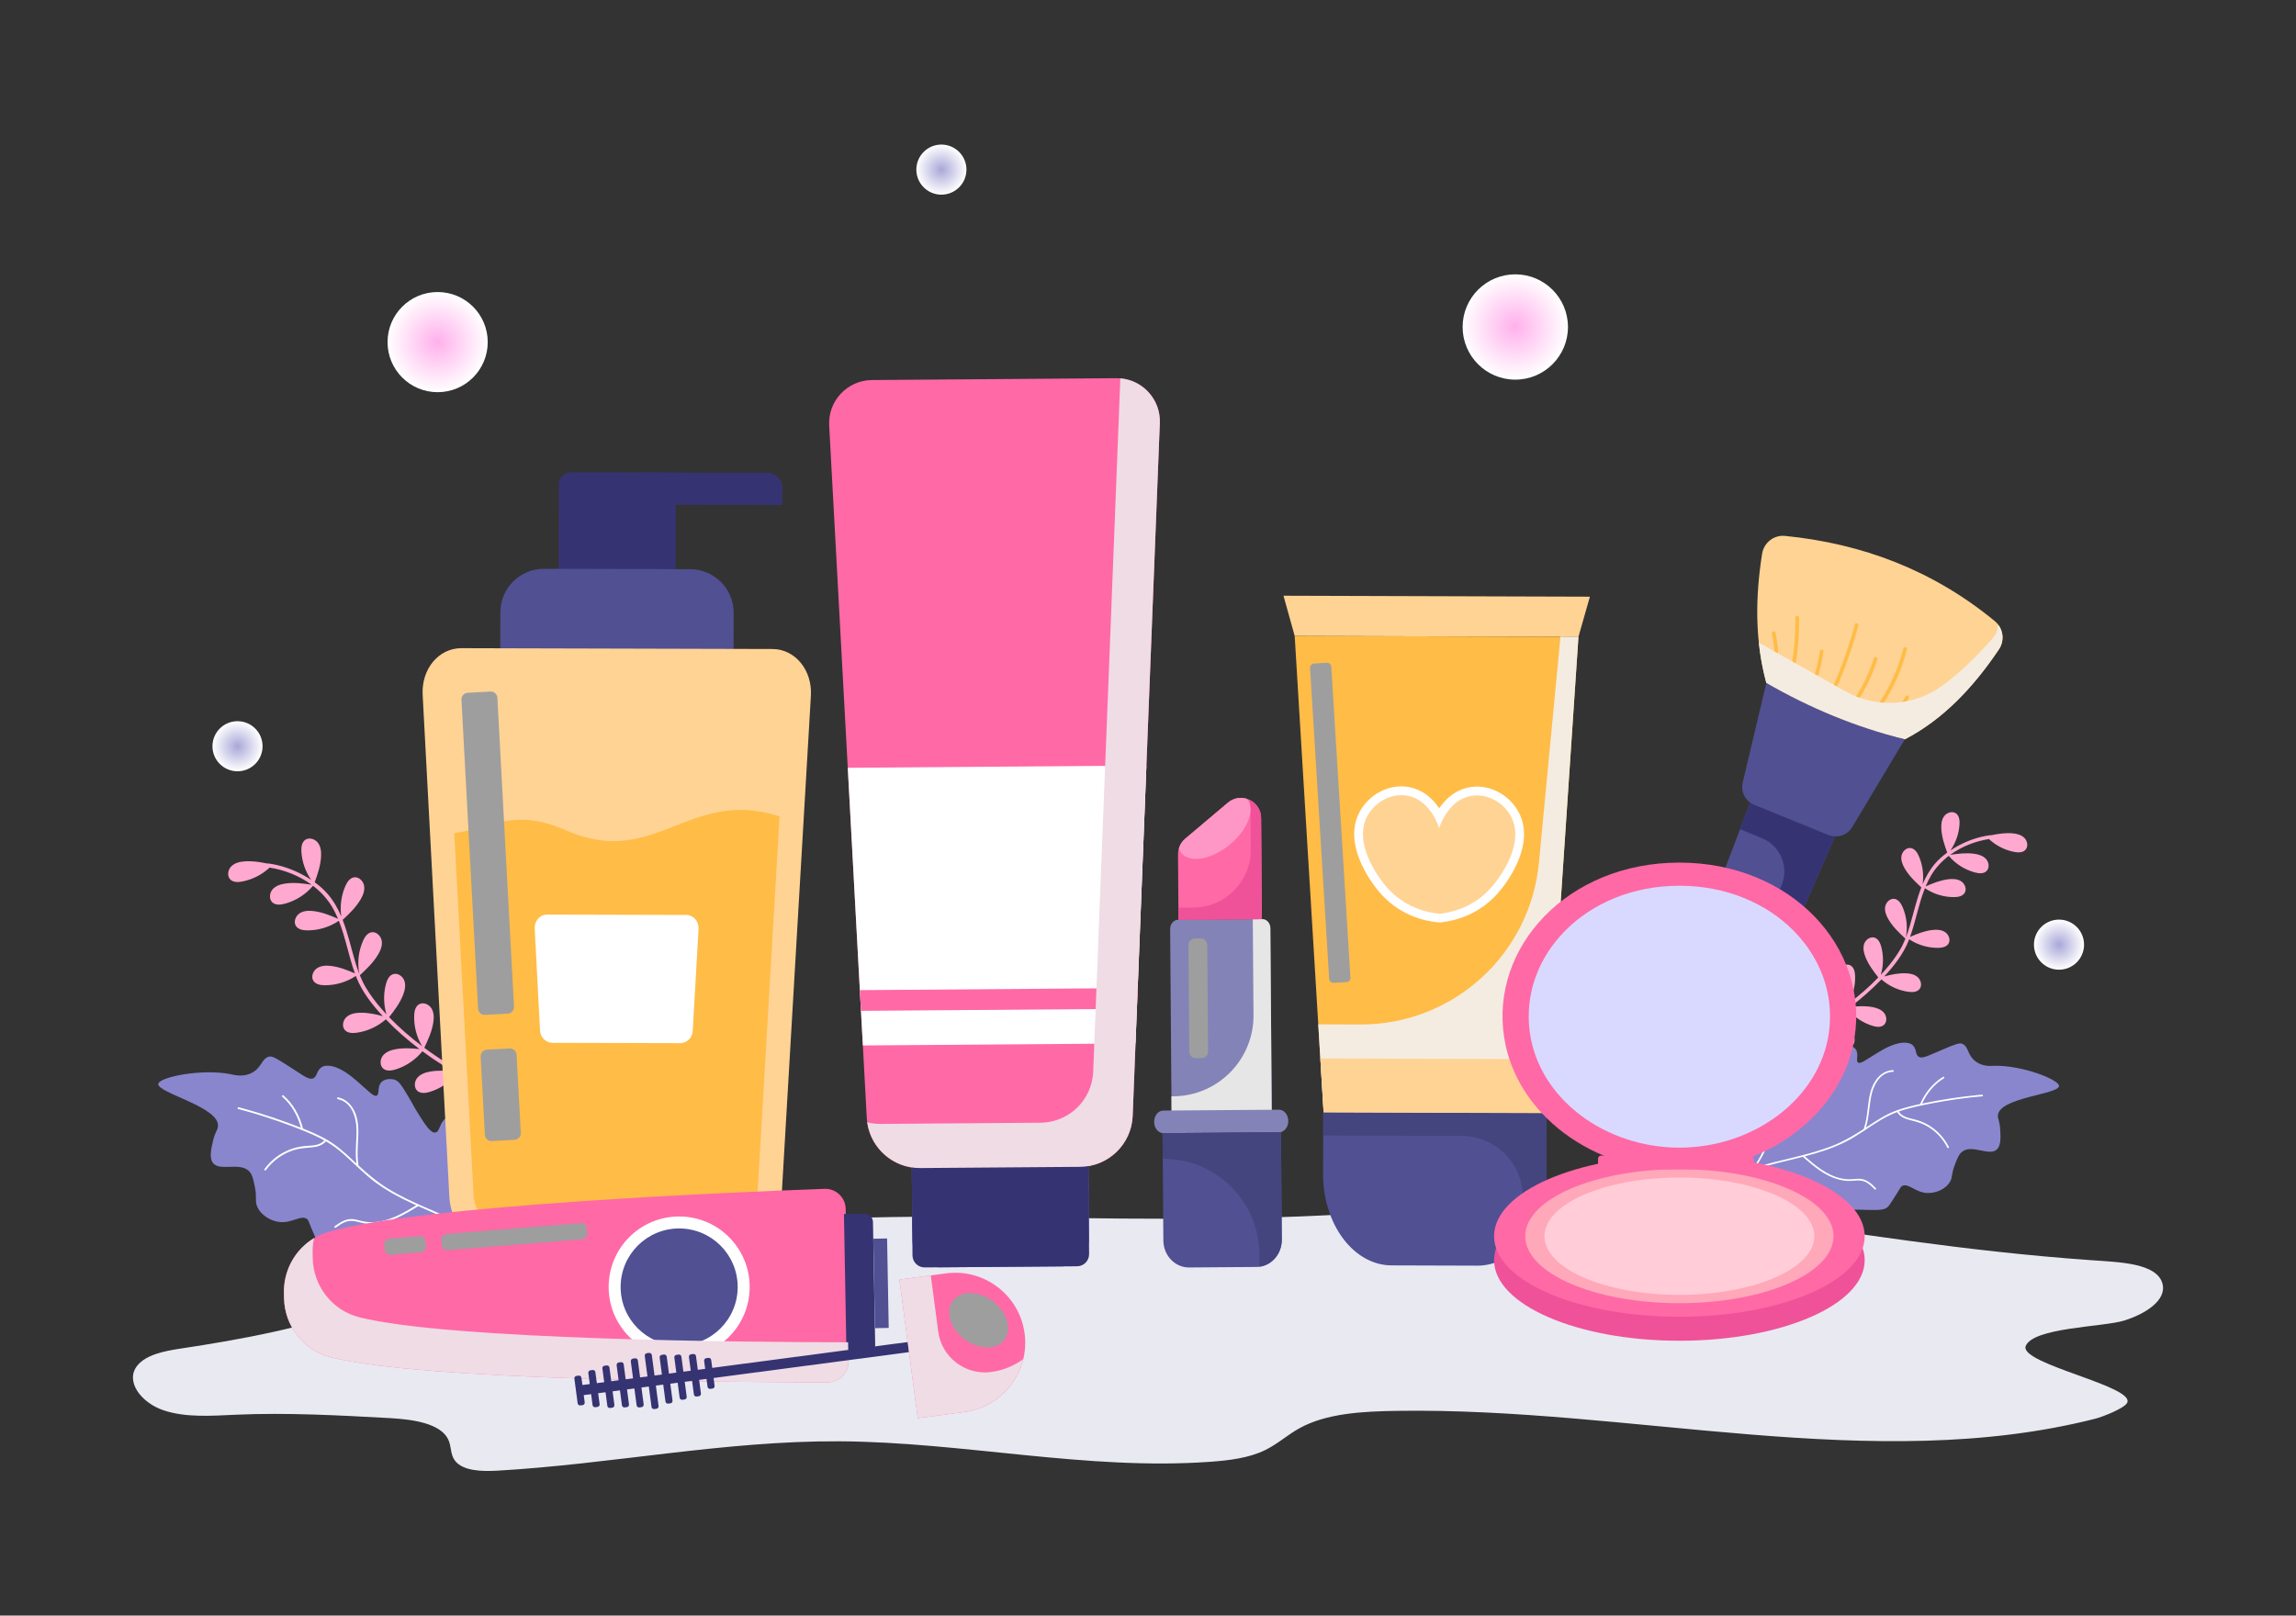 <svg xmlns="http://www.w3.org/2000/svg" enable-background="new 0 0 1364 960" viewBox="0 0 1364 960"><rect x="0" y="0" width="1364" height="960" fill="#333333" stroke="none"/><path fill="#8986ce" d="M278.35,667.17c3.07,4.41,4.52,10.27,4.52,10.27s5.5,14.02,6.57,27.52c0.34,4.78,0.94,12.08-1.67,20.69    c-0.31,0.9-0.61,1.79-0.92,2.69c-0.32,0.88-0.68,1.74-1.12,2.56c-0.3,0.64-0.59,1.27-0.92,1.88c-0.15,0.34-0.31,0.65-0.49,0.97    c-5.54,10.43-13.82,16.39-17.06,18.57c-3.16,2.03-14.69,9.03-30.03,8.31c-9.49-0.45-22.35-3.82-22.88-9.81    c-0.03-1.16,0.32-2.26-0.36-3.58c-1.26-2.68-4.78-2.86-9.42-3.54c-8.59-1.25-12.9-1.81-14.97-4.09    c-0.99-1.02-2.23-4.06-4.71-10.06c-1.72-4.16-1.66-4.46-2.35-5.07c-3.54-2.91-8.64,2.35-16.22,1.68    c-5.81-0.55-11.93-4.46-13.8-9.94c-1.05-3.25,0.16-4.52-1.09-10.85c-0.9-4.47-1.41-6.77-2.77-8.61    c-5.32-7.17-18.6,0.11-22.46-6.19c-1.9-3.11-0.7-8.19,0.44-13.05c1.24-4.94,2.57-5.95,2.84-8c1.69-11.72-36.7-20.17-35.43-25.55    c0.99-4.09,26.22-9.06,43.03-5.65c2.6,0.58,7.63,1.83,12.62-0.87c5.78-3.07,5.7-8.3,9.94-9.53c2.15-0.57,3.69,0.31,17.32,9.16    c4.34,2.85,7.34,4.83,9.48,3.51c2.1-1.28,1.76-4.79,4.79-6.54c0.46-0.32,1.55-0.84,3.54-0.77c6.6,0.08,13.83,6.09,17.3,9.11    c6.98,6.01,10.01,9.66,11.82,8.59c1.75-1.14,0.06-5.3,2.8-8.05c1.98-1.9,5.11-1.94,7.08-1.54c2.8,0.6,4.33,2.68,8.25,9.29    c4.03,6.78,4.42,7.96,6.7,11.47c3.82,6.1,7.32,11.64,10.19,10.76c2.59-0.79,2.04-5.86,6.38-8.77c0.18-0.13,3.52-2.29,7.09-1.54    C274.74,663.09,276.81,664.96,278.35,667.17z"/><path fill="#fff" d="M268.29,683.31c3.72,2.94,2.42,8.37,2.27,12.46c-0.15,3.89,0.03,7.79,0.53,11.65    c0.95,7.36,3.11,14.52,6.28,21.22c-0.03-0.01-0.05-0.03-0.08-0.04c-7.66-3.95-15.7-7.27-23.53-10.68    c-8.07-3.51-16.13-7.2-23.64-11.84c-6.26-3.88-11.77-8.58-17.12-13.52c0,0-0.01-0.01-0.01-0.01c-1.42-8.06,0.43-16.13-0.28-24.21    c-0.62-7.08-4.31-14.72-11.89-16.26c-0.67-0.14-0.8,0.92-0.13,1.06c8.02,1.63,10.9,10.38,11.08,17.57    c0.18,6.92-0.96,13.79-0.02,20.68c-0.01-0.01-0.02-0.02-0.03-0.02c-0.63-0.59-1.26-1.17-1.89-1.76    c-5.12-4.81-10.38-9.56-16.58-12.92c-4.29-2.35-8.76-4.3-13.28-6.1c-1.77-7.47-5.77-14.68-11.62-19.71    c-0.52-0.45-1.17,0.4-0.65,0.85c5.45,4.69,9.26,11.41,11.03,18.36c-0.23-0.1-0.47-0.17-0.7-0.27    c-10.86-4.26-21.99-7.97-33.23-11.07c-0.98-0.26-1.98-0.54-2.98-0.79c-0.65-0.17-1.05,0.81-0.4,0.99    c10.67,2.75,21.2,6.22,31.52,10.07c5.48,2.05,10.92,4.23,16.21,6.77c1.21,0.6,2.39,1.2,3.52,1.87c0,0,0,0,0,0    c-2.69,3-6.94,3.02-10.67,3.28c-3.29,0.23-6.51,0.9-9.59,2.07c-6.1,2.3-11.45,6.37-15.29,11.63c-0.4,0.55,0.44,1.2,0.85,0.65    c4.08-5.58,9.87-9.75,16.46-11.85c3.39-1.09,6.79-1.32,10.31-1.6c3.3-0.26,6.62-1.01,8.87-3.61c0.01-0.01,0-0.02,0.01-0.03    c0,0,0,0,0.01,0c3.61,2.1,6.95,4.54,10.17,7.33c6.54,5.71,12.46,12.09,19.47,17.24c6.83,5.01,14.37,8.98,22.04,12.53    c0.65,0.31,1.32,0.6,1.98,0.89c0,0,0,0,0.01,0c-7.83,4.73-16.1,9.64-25.49,10.03c-2.17,0.09-4.34-0.1-6.46-0.57    c-2.05-0.46-4.07-1.16-6.19-1.26c-3.96-0.18-7.27,2.05-10.35,4.25c-0.56,0.4,0.09,1.25,0.65,0.85c1.76-1.26,3.56-2.54,5.59-3.33    c2.08-0.81,4.17-0.84,6.35-0.38c2.14,0.44,4.2,1.12,6.37,1.37c1.96,0.23,3.95,0.21,5.91,0.01c8.98-0.91,16.89-5.65,24.45-10.22    c0.13-0.08,0.17-0.18,0.2-0.29c0.01,0,0.01,0,0.02,0.01c9.93,4.47,20.16,8.47,29.78,13.56c0.03,0.02,0.06,0.03,0.09,0.05    c0.08,0.06,0.15,0.12,0.24,0.13c0.01,0.01,0.02,0.01,0.03,0.02c1.99,1.06,3.95,2.15,5.85,3.33c0.19-0.31,0.34-0.63,0.49-0.97    c-1.95-1.19-3.93-2.29-5.93-3.36c0,0-0.01-0.01-0.01-0.01c-3.7-7.48-6.07-15.56-6.93-23.86c-0.44-4.23-0.45-8.47-0.14-12.71    c0.27-3.7,0.33-7.85-2.86-10.38C268.4,682.04,267.75,682.89,268.29,683.31z"/><path fill="#ffa9d0" d="M248.12,648.36c-2.28-1.82-2.1-5.57-0.27-7.82c1.83-2.26,4.79-3.28,7.66-3.79c4.65-0.82,9.05-0.57,13.63-0.11   c-3.79-2.19-7.49-4.52-11.11-6.96c-2.39-1.61-4.75-3.28-7.08-5c-4.12,5.09-9.78,8.93-16.05,10.83c-2.38,0.72-5.2,1.09-7.13-0.46   c-2.26-1.81-2.09-5.57-0.26-7.82c1.82-2.26,4.77-3.29,7.62-3.79c4.8-0.85,9.33-0.55,14.08-0.06c-7.1-5.38-13.83-11.25-20-17.67   c-4.84,4.27-10.95,7.09-17.35,7.96c-2.46,0.34-5.3,0.26-6.97-1.58c-1.95-2.15-1.18-5.83,0.98-7.77c2.16-1.94,5.23-2.49,8.13-2.54   c4.7-0.08,8.99,0.86,13.43,2.04c-6.39-6.87-12.4-14.58-15.83-23.34c-0.07-0.18-0.13-0.37-0.2-0.55   c-5.44,3.61-11.96,5.57-18.49,5.52c-2.48-0.02-5.29-0.5-6.67-2.56c-1.62-2.41-0.33-5.93,2.08-7.55c2.41-1.61,5.53-1.72,8.41-1.35   c5.07,0.65,9.49,2.41,14.11,4.42c-3.69-10.23-5.51-21.18-9.54-31.27c-5.49,3.73-12.13,5.76-18.77,5.71   c-2.48-0.02-5.29-0.5-6.67-2.56c-1.62-2.41-0.33-5.93,2.08-7.55c2.41-1.61,5.53-1.72,8.41-1.35c5.21,0.66,9.73,2.51,14.48,4.58   c-1.05-2.5-2.25-4.95-3.67-7.31c-2.87-4.78-6.73-8.9-11.2-12.31c-4.37,5.2-10.38,9-16.96,10.7c-2.4,0.62-5.24,0.87-7.11-0.76   c-2.19-1.91-1.85-5.65,0.06-7.83c1.91-2.18,4.9-3.08,7.77-3.47c5.27-0.71,10.17-0.06,15.38,0.72c-7.33-5.35-16.17-8.82-24.94-10.16   c-4.51,4.2-10.21,7.11-16.27,8.27c-2.44,0.47-5.28,0.54-7.05-1.21c-2.06-2.04-1.49-5.75,0.56-7.81c2.05-2.05,5.09-2.77,7.98-2.97   c4.62-0.32,8.89,0.36,13.31,1.28c0.16-0.06,0.34-0.08,0.54-0.05c7.48,0.98,14.73,3.49,21.32,7.15c1.45,0.81,2.88,1.67,4.28,2.59   c-3.4-4.94-5.44-10.81-5.78-16.8c-0.14-2.48,0.16-5.31,2.12-6.83c2.29-1.77,5.9-0.72,7.67,1.58c1.77,2.3,2.08,5.4,1.9,8.3   c-0.33,5.4-1.96,10.15-3.78,15.21c2.85,2.05,5.5,4.37,7.78,7.03c3.46,4.03,6,8.55,8.02,13.32c-0.9-6.12-0.06-12.49,2.44-18.15   c1-2.27,2.56-4.65,5-5.11c2.85-0.53,5.58,2.05,6.1,4.91c0.52,2.85-0.62,5.76-2.1,8.25c-2.84,4.78-6.58,8.33-10.63,12.1   c3.11,7.97,4.98,16.55,7.39,24.67c0.76,2.56,1.58,5.07,2.54,7.53c-1.31-6.59-0.56-13.57,2.15-19.71c1-2.27,2.56-4.65,5-5.11   c2.85-0.54,5.58,2.05,6.11,4.9c0.53,2.85-0.61,5.76-2.09,8.25c-2.9,4.89-6.74,8.5-10.89,12.38c1.05,2.61,2.26,5.15,3.73,7.59   c2.69,4.47,5.88,8.62,9.31,12.55c0.91,1.04,1.84,2.07,2.78,3.09c-1.75-5.83-1.87-12.15-0.3-18.04c0.64-2.4,1.82-4.99,4.16-5.82   c2.74-0.96,5.83,1.17,6.78,3.91c0.96,2.74,0.27,5.78-0.8,8.48c-1.99,4.98-5,8.95-8.27,13.13c6.03,6.27,12.65,11.98,19.59,17.22   c-3.27-5.45-4.93-11.86-4.69-18.21c0.09-2.48,0.66-5.27,2.77-6.59c2.45-1.55,5.94-0.15,7.48,2.31c1.54,2.46,1.55,5.58,1.1,8.44   c-0.86,5.44-3,10.08-5.34,15.03c0.93,0.69,1.86,1.37,2.79,2.04c5.13,3.68,10.45,7.14,15.95,10.29c-3.1-5.36-4.67-11.6-4.44-17.78   c0.09-2.48,0.66-5.27,2.76-6.59c2.45-1.55,5.94-0.15,7.48,2.31c1.54,2.46,1.55,5.58,1.09,8.44c-0.84,5.29-2.88,9.82-5.15,14.62   c6.31,3.52,12.84,6.63,19.58,9.18c1.4,0.53,0.48,2.67-0.92,2.14c-6.81-2.58-13.4-5.73-19.77-9.29c-4.14,5.11-9.85,8.96-16.17,10.87   C252.9,649.54,250.07,649.91,248.12,648.36z"/><path fill="#8986ce" d="M1051.52,637.54c-3.49,3.54-5.73,8.66-5.73,8.66s-7.21,11.93-10.3,24.07c-1.06,4.3-2.74,10.87-1.72,19.13    c0.14,0.86,0.28,1.73,0.42,2.6c0.16,0.86,0.35,1.69,0.62,2.51c0.17,0.63,0.34,1.25,0.55,1.86c0.09,0.34,0.18,0.64,0.3,0.96    c3.42,10.38,10.04,17.1,12.65,19.6c2.56,2.35,11.98,10.53,26.09,12.28c8.73,1.07,20.98,0.01,22.39-5.36    c0.21-1.05,0.06-2.11,0.89-3.21c1.57-2.25,4.81-1.86,9.15-1.76c8.03,0.21,12.04,0.37,14.29-1.39c1.07-0.78,2.67-3.35,5.86-8.44    c2.22-3.53,2.21-3.81,2.94-4.25c3.68-2.1,7.51,3.49,14.53,4.07c5.39,0.4,11.57-2.2,14.14-6.9c1.47-2.8,0.56-4.15,2.69-9.73    c1.52-3.94,2.34-5.95,3.87-7.42c5.97-5.7,16.94,3.01,21.45-2.13c2.22-2.54,1.92-7.36,1.64-11.97c-0.35-4.7-1.41-5.83-1.34-7.74    c0.29-10.95,36.62-12.65,36.31-17.75c-0.26-3.88-22.49-12.37-38.35-11.89c-2.46,0.12-7.25,0.48-11.37-2.77    c-4.79-3.71-3.9-8.46-7.57-10.24c-1.87-0.85-3.41-0.3-17.23,5.64c-4.4,1.92-7.45,3.26-9.19,1.71c-1.72-1.49-0.86-4.64-3.34-6.71    c-0.37-0.37-1.28-1-3.11-1.26c-6.03-0.96-13.56,3.39-17.21,5.6c-7.31,4.39-10.64,7.24-12.12,5.99c-1.42-1.31,0.78-4.85-1.29-7.78    c-1.51-2.04-4.35-2.57-6.22-2.51c-2.64,0.11-4.37,1.76-8.97,7.18c-4.74,5.55-5.28,6.57-7.9,9.41c-4.44,4.97-8.49,9.47-10.97,8.22    c-2.24-1.13-0.95-5.67-4.45-9c-0.14-0.15-2.85-2.64-6.22-2.51C1055.44,634.37,1053.26,635.75,1051.52,637.54z"/><path fill="#fff" d="M1058.16,653.83c-3.85,2.1-3.52,7.26-4.02,11.01c-0.48,3.57-1.25,7.1-2.3,10.54    c-2.02,6.56-5.11,12.75-9.04,18.37c0.03-0.01,0.05-0.02,0.08-0.03c7.6-2.4,15.45-4.17,23.13-6.06c7.91-1.94,15.83-4.04,23.41-7.1    c6.32-2.56,12.07-5.99,17.73-9.65c0,0,0.01,0,0.01-0.01c2.55-7.13,2.13-14.78,4.04-22.03c1.67-6.36,6.23-12.75,13.39-12.97    c0.64-0.02,0.59,0.97-0.05,0.99c-7.57,0.23-11.56,7.76-12.86,14.29c-1.25,6.28-1.29,12.73-3.22,18.86    c0.01-0.01,0.02-0.01,0.03-0.02c0.66-0.44,1.33-0.87,2-1.31c5.43-3.59,10.96-7.1,17.14-9.19c4.28-1.47,8.66-2.55,13.06-3.49    c2.78-6.54,7.56-12.48,13.68-16.16c0.55-0.33,1,0.55,0.46,0.88c-5.7,3.43-10.23,8.96-12.93,15.02c0.23-0.05,0.45-0.09,0.68-0.14    c10.57-2.19,21.3-3.83,32.03-4.9c0.94-0.09,1.89-0.18,2.84-0.25c0.62-0.05,0.83,0.91,0.21,0.96c-10.16,0.84-20.3,2.36-30.32,4.25    c-5.32,1.01-10.62,2.15-15.84,3.64c-1.2,0.36-2.37,0.72-3.5,1.16c0,0,0,0,0,0c1.98,3.16,5.86,3.84,9.22,4.66    c2.96,0.72,5.79,1.84,8.42,3.38c5.2,3.05,9.44,7.6,12.12,13c0.28,0.57-0.59,1.03-0.88,0.46c-2.84-5.73-7.48-10.43-13.15-13.38    c-2.92-1.52-5.98-2.27-9.15-3.07c-2.96-0.75-5.88-1.96-7.53-4.68c-0.01-0.01,0-0.02,0-0.03c0,0,0,0-0.01,0    c-3.62,1.35-7.05,3.05-10.42,5.1c-6.86,4.18-13.25,9.08-20.46,12.68c-7.01,3.5-14.51,5.94-22.06,7.98    c-0.64,0.18-1.3,0.34-1.95,0.5c0,0,0,0-0.01,0c6.4,5.54,13.18,11.31,21.67,13.14c1.97,0.42,3.98,0.59,5.98,0.49    c1.94-0.1,3.89-0.42,5.84-0.18c3.64,0.46,6.31,3,8.78,5.5c0.45,0.45-0.28,1.13-0.72,0.67c-1.41-1.43-2.84-2.87-4.57-3.91    c-1.77-1.07-3.67-1.41-5.73-1.34c-2.02,0.07-4,0.36-6.03,0.25c-1.82-0.1-3.63-0.42-5.39-0.91c-8.05-2.23-14.51-7.79-20.7-13.15    c-0.1-0.09-0.13-0.19-0.14-0.29c-0.01,0-0.01,0-0.02,0c-9.75,2.52-19.71,4.57-29.28,7.7c-0.03,0.01-0.06,0.02-0.09,0.03    c-0.08,0.05-0.15,0.08-0.24,0.08c-0.01,0-0.02,0.01-0.03,0.01c-1.98,0.65-3.94,1.34-5.86,2.12c-0.12-0.32-0.21-0.62-0.3-0.96    c1.96-0.78,3.94-1.47,5.94-2.14c0,0,0.01,0,0.01,0c4.55-6.24,7.97-13.24,10.05-20.68c1.06-3.79,1.74-7.65,2.12-11.57    c0.33-3.42,0.93-7.21,4.23-9.02C1058.26,652.65,1058.72,653.52,1058.16,653.83z"/><path fill="#ffa9d0" d="M1100.23,621.47c2.11-1.68,1.94-5.15,0.25-7.24c-1.69-2.09-4.43-3.04-7.09-3.51c-4.3-0.76-8.37-0.53-12.61-0.1   c3.5-2.03,6.93-4.19,10.28-6.44c2.21-1.49,4.4-3.03,6.55-4.62c3.81,4.71,9.05,8.26,14.85,10.02c2.2,0.67,4.81,1.01,6.6-0.43   c2.09-1.68,1.93-5.15,0.24-7.24c-1.69-2.09-4.41-3.04-7.05-3.51c-4.44-0.79-8.63-0.51-13.03-0.06c6.57-4.97,12.79-10.41,18.5-16.35   c4.48,3.95,10.13,6.56,16.05,7.36c2.28,0.31,4.91,0.24,6.45-1.47c1.8-1.99,1.09-5.39-0.91-7.19c-1.99-1.8-4.84-2.3-7.52-2.35   c-4.35-0.07-8.32,0.8-12.42,1.89c5.92-6.35,11.47-13.49,14.64-21.59c0.07-0.17,0.12-0.34,0.19-0.51   c5.03,3.34,11.07,5.15,17.11,5.11c2.3-0.02,4.89-0.47,6.17-2.37c1.5-2.23,0.31-5.49-1.92-6.98c-2.23-1.49-5.11-1.59-7.78-1.25   c-4.69,0.6-8.78,2.23-13.06,4.09c3.41-9.46,5.1-19.6,8.83-28.93c5.08,3.45,11.22,5.33,17.36,5.28c2.3-0.02,4.89-0.47,6.17-2.37   c1.5-2.23,0.31-5.49-1.92-6.98c-2.23-1.49-5.11-1.59-7.78-1.25c-4.82,0.62-9,2.32-13.4,4.24c0.97-2.32,2.08-4.58,3.39-6.76   c2.65-4.42,6.23-8.23,10.36-11.39c4.04,4.81,9.61,8.33,15.69,9.9c2.22,0.57,4.85,0.81,6.58-0.7c2.02-1.76,1.71-5.23-0.06-7.24   c-1.77-2.02-4.53-2.85-7.19-3.21c-4.88-0.65-9.41-0.06-14.23,0.67c6.78-4.95,14.96-8.16,23.07-9.4c4.17,3.88,9.45,6.58,15.05,7.65   c2.26,0.43,4.89,0.5,6.52-1.12c1.91-1.89,1.38-5.32-0.52-7.22c-1.9-1.9-4.71-2.56-7.38-2.75c-4.27-0.3-8.22,0.33-12.31,1.18   c-0.15-0.05-0.31-0.07-0.5-0.05c-6.92,0.9-13.63,3.23-19.73,6.62c-1.34,0.75-2.67,1.55-3.96,2.39c3.14-4.57,5.03-10,5.35-15.54   c0.13-2.29-0.15-4.91-1.96-6.32c-2.12-1.64-5.46-0.67-7.09,1.46c-1.64,2.13-1.92,5-1.76,7.68c0.31,5,1.82,9.39,3.5,14.07   c-2.63,1.9-5.09,4.04-7.2,6.5c-3.2,3.73-5.55,7.91-7.42,12.33c0.83-5.66,0.05-11.56-2.26-16.79c-0.93-2.1-2.37-4.3-4.63-4.72   c-2.64-0.49-5.16,1.9-5.64,4.54c-0.48,2.64,0.57,5.32,1.94,7.63c2.62,4.42,6.09,7.71,9.83,11.2c-2.88,7.38-4.61,15.31-6.84,22.83   c-0.7,2.36-1.46,4.69-2.35,6.97c1.21-6.09,0.52-12.55-1.99-18.24c-0.93-2.1-2.37-4.31-4.62-4.73c-2.64-0.5-5.16,1.89-5.65,4.53   c-0.49,2.64,0.57,5.33,1.93,7.64c2.68,4.53,6.24,7.86,10.08,11.45c-0.97,2.41-2.09,4.76-3.45,7.02c-2.49,4.13-5.44,7.98-8.61,11.61   c-0.84,0.97-1.7,1.92-2.58,2.86c1.62-5.4,1.73-11.24,0.27-16.69c-0.59-2.22-1.68-4.62-3.85-5.38c-2.53-0.89-5.39,1.08-6.28,3.62   c-0.88,2.53-0.25,5.35,0.74,7.84c1.84,4.6,4.62,8.28,7.65,12.15c-5.57,5.8-11.71,11.09-18.13,15.93   c3.02-5.04,4.57-10.97,4.34-16.85c-0.09-2.3-0.62-4.88-2.56-6.1c-2.27-1.43-5.5-0.14-6.92,2.13c-1.42,2.27-1.43,5.16-1.01,7.81   c0.8,5.03,2.78,9.33,4.94,13.9c-0.86,0.64-1.72,1.27-2.58,1.89c-4.75,3.4-9.67,6.61-14.76,9.52c2.87-4.96,4.33-10.73,4.11-16.45   c-0.09-2.3-0.62-4.87-2.56-6.1c-2.27-1.43-5.5-0.14-6.92,2.13c-1.42,2.27-1.43,5.16-1.01,7.81c0.78,4.89,2.67,9.09,4.76,13.53   c-5.83,3.26-11.88,6.13-18.12,8.5c-1.3,0.49-0.45,2.47,0.85,1.98c6.3-2.39,12.4-5.3,18.29-8.6c3.83,4.73,9.11,8.29,14.96,10.05   C1095.8,622.57,1098.42,622.91,1100.23,621.47z"/><path fill="#e9e9f2" d="M1284.71,762.93c-3.11-12.35-25.31-12.91-42-14.08c-155.25-10.9-259.16-45.31-394.69-31.26   c-162.11,16.81-331.9-6.5-426.01,15.7c-47.83,11.28-86.85,7.89-137.06,20.52c-43.32,10.89-47.78,13.22-67.21,21.19   c-32.8,13.45-76.01,21.18-110.74,26.39c-9.68,1.45-20.28,3.71-25.39,10.02c-7.52,9.3,2.18,22.1,15.52,26.6   c13.34,4.49,28.6,3.27,43.15,2.63c30.39-1.32,60.9,0.35,91.3,2.02c13.65,0.75,30.23,3.1,34.75,12.79   c1.92,4.12,1.11,8.89,4.07,12.65c4.67,5.94,15.75,6.33,24.89,5.81c68.02-3.89,134.8-17.81,203.07-17.46   c73.86,0.37,147.26,17.47,220.71,12.16c11.25-0.81,22.8-2.25,32.28-6.82c7.59-3.65,13.36-9.08,20.62-13.1   c16.13-8.94,37.58-10.01,57.73-10.33c139.47-2.2,283.35,38.16,415.1,4.65c4.44-1.13,16.75-6.02,18.75-9.2   c6.22-9.84-63.05-23.04-60.21-33.74c3.97-11.33,46.26-11.5,58.59-15.37C1274.24,780.86,1287.2,772.82,1284.71,762.93z"/><path fill="#505093" d="M956.22,754.02L956.22,754.02c-10.46-4.26-15.61-16.08-11.6-26.63l94.99-250.22l50.24,20.44L983.12,743.06     C978.62,753.41,966.68,758.28,956.22,754.02z"/><path fill="#363372" d="M1039.62,477.17l-5.92,15.58l12.98,5.28c11.15,4.54,16.38,17.36,11.58,28.4l-97.98,225.31     c-0.47,1.09-1.03,2.11-1.66,3.08c9.83,2.68,20.34-2.2,24.51-11.77l106.73-245.44L1039.62,477.17z"/><path fill="#ffd394" d="M1131.6,439.32c-36.99-8.51-64.39-19.68-82.26-33.48c-6.84-25.23-6.61-50.89-2.51-76.78    c1.04-6.58,6.98-11.28,13.61-10.62c45.69,4.55,87.63,20.21,124.6,50.61c5.03,4.13,6.1,11.39,2.48,16.79    C1172.13,408.75,1154.15,427.6,1131.6,439.32z"/><path fill="#ffbc47" d="M1054.79,375.97c-0.3-1.39-2.44-0.86-2.14,0.53c2.28,10.68,2.15,21.8-0.41,32.42    c-0.33,1.37,1.78,2.01,2.11,0.62C1057,398.54,1057.15,387.04,1054.79,375.97z"/><path fill="#ffbc47" d="M1062.49,413.61c3.37-11.74,5.44-23.83,6.09-36.02c0.19-3.49,0.26-7,0.22-10.49    c-0.01-0.6-0.32-1.14-0.97-1.22c-0.53-0.07-1.23,0.37-1.22,0.97c0.14,12.05-1.07,24.11-3.63,35.88    c-0.73,3.38-1.58,6.73-2.53,10.06C1060.06,414.13,1062.09,414.98,1062.49,413.61z"/><path fill="#ffbc47" d="M1083.31,387.15c0.2-1.4-1.99-1.67-2.19-0.26c-1.71,12.11-5.82,23.84-12.08,34.34    c-0.72,1.21,1.02,2.56,1.75,1.34C1077.26,411.72,1081.54,399.68,1083.31,387.15z"/><path fill="#ffbc47" d="M1100.44,383.87c1.28-3.98,2.45-8,3.54-12.04c0.36-1.35-1.68-2.2-2.04-0.83    c-3.81,14.24-8.84,28.14-15.05,41.51c-1.76,3.8-3.62,7.54-5.57,11.25c-0.66,1.26,1.39,2.08,2.04,0.83    C1090.21,411.53,1095.94,397.9,1100.44,383.87z"/><path fill="#ffbc47" d="M1115.3,391.91c0.43-1.34-1.61-2.18-2.04-0.83c-3.52,11-8.93,21.35-15.98,30.5    c-2.02,2.62-4.17,5.13-6.44,7.54c-0.97,1.03,0.78,2.37,1.75,1.34c8.01-8.51,14.52-18.4,19.17-29.11    C1113.09,398.27,1114.27,395.12,1115.3,391.91z"/><path fill="#ffbc47" d="M1128.85,398.49c1.62-4.15,2.95-8.4,4.04-12.72c0.35-1.37-1.85-1.62-2.19-0.26    c-3.75,14.88-10.88,28.87-20.63,40.72c-2.74,3.33-5.68,6.49-8.82,9.45c-1.02,0.97,0.31,2.72,1.34,1.75    C1114.09,426.58,1123.12,413.22,1128.85,398.49z"/><path fill="#ffbc47" d="M1133.41,413.34c-0.61-0.25-1.15,0.09-1.44,0.61c-4.88,8.66-11.22,16.49-18.65,23.09    c-1.06,0.94,0.28,2.69,1.34,1.75c7.75-6.87,14.27-14.98,19.35-24.01C1134.31,414.25,1133.9,413.55,1133.41,413.34z"/><path fill="#ffbc47" d="M1147.87,415.33c-7.38,9.34-15.62,17.96-24.63,25.74c-1.07,0.93,0.27,2.68,1.34,1.75    c9.15-7.9,17.54-16.66,25.03-26.15C1150.5,415.56,1148.75,414.22,1147.87,415.33z"/><path fill="#f4ece1" d="M1187.07,371.16c-0.08,2.83-1.1,5.64-3.09,7.93c-9.25,10.61-19.04,20.08-29.58,27.99    c-16.89,12.67-39.71,14.05-58.11,3.7l-51.41-28.91c0.85,8.03,2.3,16.02,4.46,23.97c26.17,15.07,53.54,26.4,82.26,33.48    c22.54-11.71,40.52-30.57,55.91-53.48C1190.59,381.27,1190.28,375.37,1187.07,371.16z"/><path fill="#505093" d="M1086.33,496.18l-44.29-18.02c-5.19-2.11-8.06-7.69-6.76-13.14l14.06-59.19    c25.83,14.89,53.15,26.28,82.26,33.48l-31.26,52.19C1097.47,496.31,1091.51,498.29,1086.33,496.18z"/><path fill="#8383b7" d="M754.68,551.53l0.87,115.39l-59.51,0.45l-0.87-115.39c-0.02-2.98,2.11-5.41,4.76-5.43l49.9-0.38    C752.49,546.16,754.66,548.55,754.68,551.53z"/><path fill="#e6e6e6" d="M749.84,546.18l-5.59,0.04l0.43,56.92c0.2,26.47-21.1,48.1-47.57,48.3l-1.18,0.01l0.12,15.92l59.51-0.45     l-0.87-115.39C754.66,548.55,752.49,546.16,749.84,546.18z"/><path fill="#8383b7" d="M759.8,659.4l-68.71,0.52c-3.03,0.02-5.47,3.05-5.44,6.76v0c0.03,3.71,2.51,6.7,5.54,6.67l68.71-0.52    c3.03-0.02,5.47-3.05,5.44-6.76v0C765.32,662.37,762.83,659.38,759.8,659.4z"/><path fill="#505093" d="M690.65,673.36l0.48,63.79c0.07,8.9,6.91,16.06,15.28,16l40.03-0.3c8.37-0.06,15.1-7.33,15.03-16.23    L761,672.83L690.65,673.36z"/><path fill="#44447f" d="M690.65,673.36l0.11,15.2h0c31.47-0.24,57.18,25.08,57.41,56.55l0.05,6.8c0,0.27-0.02,0.53-0.03,0.79    c7.53-0.98,13.34-7.83,13.28-16.1L761,672.83L690.65,673.36z"/><path fill="#ff69a6" d="M749.2,486.05l0.45,60.13l-49.53,0.37l-0.29-38.91c-0.01-1.2,0.16-2.38,0.5-3.5    c0.65-2.22,1.95-4.23,3.76-5.76l25.37-21.41c3.39-2.86,7.57-3.43,11.2-2.32C745.36,476.08,749.15,480.32,749.2,486.05z"/><path fill="#ef5299" d="M742.3,475.29c0.36,1.13,0.57,2.34,0.58,3.64l0.19,25.75c0.14,18.99-15.13,34.5-34.12,34.64l-8.88,0.07    l0.05,7.17l49.53-0.37l-0.45-60.13C749.16,481,746.21,477.12,742.3,475.29z"/><path fill="#ff97c6" d="M730.46,502c-10.78,8.84-23.59,11.05-28.61,4.93c-0.68-0.83-1.19-1.77-1.51-2.8    c0.65-2.22,1.95-4.23,3.76-5.76l25.37-21.41c3.39-2.86,7.57-3.43,11.2-2.32c0.08,0.08,0.15,0.17,0.22,0.25    C745.9,481.03,741.23,493.16,730.46,502z"/><path fill="#9e9e9e" d="M713.81,628.77l-3.37,0.03c-2.16,0.02-3.92-1.72-3.94-3.88l-0.48-63.32c-0.02-2.16,1.72-3.92,3.88-3.94    l3.37-0.03c2.16-0.02,3.92,1.72,3.94,3.88l0.48,63.32C717.71,626.99,715.97,628.75,713.81,628.77z"/><polygon fill="#ffd394" points="937.72 378.41 769.14 377.88 762.49 353.99 944.52 354.56"/><polygon fill="#ffbc47" points="937.72 378.4 920.9 629.37 918.76 661.43 786.32 661.01 784.38 628.94 769.14 377.87"/><path fill="#f4ece1" d="M927.03,378.37l-12.8,134.31c-5.2,54.6-51.15,96.25-106,96.08l-25.08-0.08l1.23,20.27l1.94,32.07l132.44,0.41    l2.14-32.06l16.82-250.97L927.03,378.37z"/><path fill="#505093" d="M786.12,661.01l-0.11,36.49c-0.09,29.98,18.14,54.35,40.72,54.42l50.93,0.16    c22.58,0.07,40.97-24.18,41.06-54.16l0.11-36.49L786.12,661.01z"/><path fill="#44447f" d="M786.12,661.01l-0.04,13.7l82.27,0.26c20.15,0.06,36.44,16.45,36.38,36.61v0    c-0.04,13.72-3.93,26.24-10.28,35.77c14.24-8.46,24.21-27.39,24.28-49.43l0.11-36.49L786.12,661.01z"/><polygon fill="#ffd394" points="920.9 629.37 918.76 661.43 786.32 661.01 784.38 628.94"/><path fill="#fff" d="M854.86,548.13l0.45-5.19l-0.54,5.18l-0.29-0.03c-8.23-0.74-23.86-4.2-35.86-18.96     c-4.93-6.07-20.33-27.32-11.4-45.73c4.7-9.68,14.87-16.16,25.32-16.13c2.53,0.01,5.04,0.4,7.46,1.15     c7.04,2.21,11.85,7.18,15,11.89c3.17-4.7,8.02-9.64,15.06-11.8c2.42-0.74,4.93-1.11,7.47-1.11c10.44,0.03,20.58,6.58,25.22,16.29     c8.81,18.44-6.71,39.6-11.68,45.65c-11.7,14.24-26.78,17.84-34.74,18.71l-0.99,0.1L854.86,548.13z"/><path fill="#ffd394" d="M898.05,485.96c-4.41-9.22-15.6-15.77-26.45-12.45c-11.63,3.56-16.12,17.03-16.62,18.58     c0,0.59,0,1.18,0,1.77c-0.01-0.59-0.02-1.18-0.03-1.77c-0.48-1.55-4.89-15.05-16.5-18.68c-10.83-3.39-22.07,3.08-26.53,12.28     c-8.18,16.85,8.83,37.8,10.76,40.17c11.51,14.17,26.78,16.56,32.3,17.06c0.12,0.01,0.23,0.02,0.34,0.03     c0.14-0.01,0.29-0.03,0.45-0.05c5.52-0.61,20.09-3.22,31.28-16.84C889.02,523.65,906.11,502.84,898.05,485.96z"/><path fill="#9e9e9e" d="M799.89,583.56l-7.59,0.47c-1.39,0.09-2.59-0.97-2.67-2.36l-11.36-184.71c-0.09-1.39,0.97-2.59,2.36-2.67    l7.59-0.47c1.39-0.09,2.59,0.97,2.67,2.36l11.36,184.71C802.34,582.28,801.28,583.48,799.89,583.56z"/><path fill="#363372" d="M394.19,280.78l-54.84-0.15c-4.05-0.01-7.35,3.27-7.36,7.32l-0.17,64.34c-0.01,4.05,3.27,7.35,7.32,7.36    l54.84,0.15c4.05,0.01,7.35-3.27,7.36-7.32l0.17-64.34C401.52,284.09,398.24,280.8,394.19,280.78z"/><path fill="#363372" d="M455.9,280.95l-76.07-0.2l-0.05,19.13l84.92,0.23l0.03-10.27C464.74,284.94,460.79,280.96,455.9,280.95z"/><path fill="#505093" d="M410.04,338.23L323.2,338c-14.3-0.04-25.92,11.52-25.96,25.82l-0.14,53.12l138.62,0.37l0.14-53.12    C435.9,349.89,424.34,338.27,410.04,338.23z"/><path fill="#ffd394" d="M458.86,385.65l-184.74-0.49c-13.53-0.04-23.84,12.44-23.03,27.66l15.86,298.29    c1.04,19.59,18.12,35.19,38.17,35.24l120.81,0.32c20.05,0.05,37.22-15.46,38.36-35.04l17.44-298.2    C482.63,398.21,472.39,385.68,458.86,385.65z"/><path fill="#ffbc47" d="M463.11,485.12l-13.19,225.66c-0.69,11.87-11.44,21.5-23.94,21.47l-120.81-0.32    c-12.51-0.03-23.19-9.72-23.82-21.59L269.9,495.1c24.47-3.75,35.72-15.1,66.77-1.52C389.08,516.49,409.63,467.64,463.11,485.12z"/><path fill="#ffd394" d="M302.41,746.34c-0.02,7.99,6.44,14.49,14.43,14.51l95.02,0.25c7.99,0.02,14.49-6.44,14.51-14.43    L302.41,746.34z"/><path fill="#fff" d="M404.02,619.87l-75.72-0.2c-3.92-0.01-7.27-3.21-7.48-7.18l-3.16-60.64c-0.24-4.62,3.04-8.39,7.32-8.38    l82.74,0.22c4.29,0.01,7.54,3.8,7.28,8.42l-3.48,60.63C411.31,616.7,407.94,619.88,404.02,619.87z"/><path fill="#9e9e9e" d="M301.65,602.33l-13.5,0.73c-2.16,0.12-4.01-1.54-4.13-3.71l-9.88-183.55c-0.12-2.16,1.54-4.01,3.71-4.13    l13.5-0.73c2.16-0.12,4.01,1.54,4.13,3.71l9.88,183.55C305.47,600.36,303.81,602.21,301.65,602.33z"/><path fill="#9e9e9e" d="M305.68,677.29l-13.5,0.73c-2.16,0.12-4.01-1.54-4.13-3.71l-2.5-46.44c-0.12-2.16,1.54-4.01,3.71-4.13    l13.5-0.73c2.16-0.12,4.01,1.54,4.13,3.71l2.5,46.44C309.51,675.33,307.85,677.18,305.68,677.29z"/><g><path fill="#5c59c7" d="M630.67,752.52l-72.14,0.55c-9.06,0.07-16.45-7.22-16.52-16.27l-0.33-44.19l104.93-0.79l0.33,44.19    C647.01,745.05,639.72,752.45,630.67,752.52z"/><path fill="#504ead" d="M559.36,752.08c-0.93-2.52-1.47-5.23-1.49-8.07l0,0c-0.15-20.22,16.11-36.73,36.33-36.88l52.52-0.4    l-0.11-14.92l-104.93,0.79l0.28,36.6C542.03,740.1,549.38,749.23,559.36,752.08z"/><path fill="#ff69a6" d="M518.01,225.83l145.2-1.1c14.63-0.11,26.39,12.03,25.81,26.64l-7.97,203.52l-5.18,132.22l-0.48,12.31    l-0.81,20.58l-1.68,43.06c-0.66,16.82-14.43,30.17-31.27,30.3l-94.98,0.72c-16.84,0.13-30.82-13.01-31.72-29.82l-2.33-43.03    l-1.12-20.57l-0.67-12.3l-7.18-132.13L492.6,252.86C491.8,238.26,503.38,225.94,518.01,225.83z"/><polygon fill="#fff" points="503.65 456.23 681.05 454.89 675.88 587.12 675.4 599.42 674.59 620.01 512.61 621.23 511.49 600.66 510.82 588.36"/><polygon fill="#ff69a6" points="510.82 588.36 675.88 587.12 675.4 599.42 511.49 600.66"/><path fill="#363372" d="M639.86,752.45l-90.52,0.68c-3.98,0.03-7.23-3.17-7.26-7.15l-0.4-52.5l104.93-0.79l0.4,52.5    C647.04,749.16,643.84,752.42,639.86,752.45z"/><path fill="#efdce5" d="M665.55,224.84c0,0.1,0.01,0.2,0,0.3l-7.97,203.52l-5.18,132.22l-0.48,12.31l-0.81,20.58l-1.68,43.06    c-0.66,16.82-14.43,30.17-31.27,30.3l-94.98,0.72c-2.76,0.02-5.43-0.32-7.99-0.97c2.13,15.53,15.51,27.32,31.46,27.2l94.98-0.72    c16.84-0.13,30.6-13.48,31.27-30.3l1.68-43.06l0.81-20.58l0.48-12.31l5.18-132.22l7.97-203.52    C689.57,237.55,679.07,225.96,665.55,224.84z"/></g><g><path fill="#ff69a6" d="M893.61,616.63c-8.48-53.67,37.51-104.06,104.06-104.06s112.55,50.39,104.06,104.06     c-7.29,46.15-53.49,79.07-104.06,79.07C947.1,695.7,900.91,662.78,893.61,616.63z"/><path fill="#d9d9ff" d="M908.79,613.21c-6.12-45.31,33.32-86.88,88.89-86.88c55.57,0,95,41.58,88.89,86.88     c-5.38,39.83-44.92,68.74-88.89,68.74C953.71,681.95,914.16,653.04,908.79,613.21z"/><ellipse cx="997.68" cy="748.82" fill="#ef5299" rx="110.09" ry="47.88"/><ellipse cx="997.68" cy="734.57" fill="#ff69a6" rx="110.09" ry="47.88"/><ellipse cx="997.68" cy="734.57" fill="#ffa8ba" rx="91.57" ry="39.82"/><ellipse cx="997.68" cy="734.57" fill="#ffccd8" rx="80.16" ry="34.86"/><path fill="#ff69a6" d="M1040.04,694.93h-88.82c-1.02,0-1.85-0.83-1.85-1.85v-4.54c0-1.02,0.83-1.85,1.85-1.85h88.82    c1.02,0,1.85,0.83,1.85,1.85v4.54C1041.89,694.1,1041.06,694.93,1040.04,694.93z"/></g><g><path fill="#ff69a6" d="M504.04,809.03l-0.82-45.35l-0.82-45.35c-0.12-6.78-5.77-12.14-12.54-11.89    c-50.32,1.8-240.18,9.55-294.84,25.58c-15.91,4.66-26.63,19.54-26.33,36.12l0.03,1.61l0.03,1.61    c0.3,16.58,11.55,31.06,27.62,35.14c55.21,14.03,245.22,14.9,295.57,14.88C498.71,821.37,504.16,815.81,504.04,809.03z"/><path fill="#363372" d="M518.61,726.1l1.32,73.08c0.05,2.76-2.15,5.04-4.91,5.09l-12.15,0.22l-1.5-83.08l12.15-0.22    C516.28,721.14,518.56,723.34,518.61,726.1z"/><rect width="53.17" height="8.17" x="496.77" y="758.48" fill="#505093" transform="rotate(88.963 523.376 762.587)"/><circle cx="403.47" cy="764.74" r="41.89" fill="#fff"/><circle cx="403.47" cy="764.74" r="34.77" fill="#505093"/><path fill="#efdce5" d="M504.04,809.03l-0.21-11.43c-57-0.04-236.96-1.29-290.43-14.88c-16.07-4.08-27.32-18.57-27.62-35.14    l-0.03-1.61l-0.03-1.61c-0.05-2.96,0.25-5.87,0.87-8.67c-11.14,6.67-18.15,18.99-17.91,32.44l0.03,1.61l0.03,1.61    c0.3,16.58,11.55,31.06,27.62,35.14c55.21,14.03,245.22,14.9,295.57,14.88C498.71,821.37,504.16,815.81,504.04,809.03z"/><path fill="#9e9e9e" d="M262.4,739.85l-0.25-3.02c-0.15-1.83,1.21-3.43,3.04-3.58l79.81-6.48c1.83-0.15,3.43,1.21,3.58,3.04    l0.25,3.02c0.15,1.83-1.21,3.43-3.04,3.58l-79.81,6.48C264.15,743.04,262.55,741.68,262.4,739.85z"/><path fill="#9e9e9e" d="M228.54,742.6l-0.25-3.02c-0.15-1.83,1.21-3.43,3.04-3.58l17.89-1.45c1.83-0.15,3.43,1.21,3.58,3.04    l0.25,3.02c0.15,1.83-1.21,3.43-3.04,3.58l-17.89,1.45C230.29,745.79,228.69,744.43,228.54,742.6z"/></g><g><rect width="6.05" height="200.5" x="441.1" y="712.83" fill="#363372" transform="rotate(-97.527 444.142 813.066)"/><path fill="#ff69a6" d="M608.7,792.41L608.7,792.41c-3.01-22.75-23.88-38.75-46.63-35.75l-27.75,3.67l10.89,82.38l27.75-3.67     C595.71,836.04,611.71,815.16,608.7,792.41z"/><path fill="#efdce5" d="M607.91,807.58c-5.45,4-11.95,6.73-19.12,7.68h0c-15.33,2.03-29.39-8.76-31.42-24.08l-4.4-33.31     l-18.65,2.46l10.89,82.38l27.75-3.67C590.49,836.73,604,823.8,607.91,807.58z"/><path fill="#363372" d="M420.34,824.03l-2.03-15.36c-0.1-0.79,0.45-1.52,1.25-1.63l1.31-0.17c0.79-0.1,1.52,0.45,1.63,1.25    l2.03,15.36c0.1,0.79-0.45,1.52-1.25,1.63l-1.31,0.17C421.17,825.38,420.44,824.83,420.34,824.03z"/><path fill="#363372" d="M412.22,828.6l-2.94-22.24c-0.1-0.79,0.45-1.52,1.25-1.63l1.31-0.17c0.79-0.1,1.52,0.45,1.63,1.25l2.94,22.24    c0.1,0.79-0.45,1.52-1.25,1.63l-1.31,0.17C413.06,829.95,412.33,829.4,412.22,828.6z"/><path fill="#363372" d="M403.76,830.53l-3.15-23.83c-0.1-0.79,0.45-1.52,1.25-1.63l1.31-0.17c0.79-0.1,1.52,0.45,1.63,1.25    l3.15,23.83c0.1,0.79-0.45,1.52-1.25,1.63l-1.31,0.17C404.59,831.88,403.87,831.33,403.76,830.53z"/><path fill="#363372" d="M395.34,832.81l-3.45-26.12c-0.1-0.79,0.45-1.52,1.25-1.63l1.31-0.17c0.79-0.1,1.52,0.45,1.63,1.25    l3.45,26.12c0.1,0.79-0.45,1.52-1.25,1.63l-1.31,0.17C396.18,834.16,395.45,833.6,395.34,832.81z"/><path fill="#363372" d="M387.05,836.03l-4.01-30.31c-0.1-0.79,0.45-1.52,1.25-1.63l1.31-0.17c0.79-0.1,1.52,0.45,1.63,1.25    l4.01,30.31c0.1,0.79-0.45,1.52-1.25,1.63l-1.31,0.17C387.88,837.39,387.16,836.83,387.05,836.03z"/><path fill="#363372" d="M378.2,835.07l-3.45-26.12c-0.1-0.79,0.45-1.52,1.25-1.63l1.31-0.17c0.79-0.1,1.52,0.45,1.63,1.25l3.45,26.12    c0.1,0.79-0.45,1.52-1.25,1.63l-1.31,0.17C379.04,836.43,378.31,835.87,378.2,835.07z"/><path fill="#363372" d="M369.48,835.06l-3.15-23.83c-0.1-0.79,0.45-1.52,1.25-1.63l1.31-0.17c0.79-0.1,1.52,0.45,1.63,1.25    l3.15,23.83c0.1,0.79-0.45,1.52-1.25,1.63l-1.31,0.17C370.32,836.41,369.59,835.86,369.48,835.06z"/><path fill="#363372" d="M360.81,835.4l-2.94-22.24c-0.1-0.79,0.45-1.52,1.25-1.63l1.31-0.17c0.79-0.1,1.52,0.45,1.63,1.25l2.94,22.24    c0.1,0.79-0.45,1.52-1.25,1.63l-1.31,0.17C361.64,836.75,360.91,836.19,360.81,835.4z"/><path fill="#363372" d="M352.03,834.93l-2.52-19.05c-0.1-0.79,0.45-1.52,1.25-1.63l1.31-0.17c0.79-0.1,1.52,0.45,1.63,1.25    l2.52,19.05c0.1,0.79-0.45,1.52-1.25,1.63l-1.31,0.17C352.86,836.29,352.13,835.73,352.03,834.93z"/><path fill="#363372" d="M343.17,833.88l-1.94-14.66c-0.1-0.79,0.45-1.52,1.25-1.63l1.31-0.17c0.79-0.1,1.52,0.45,1.63,1.25    l1.94,14.66c0.1,0.79-0.45,1.52-1.25,1.63l-1.31,0.17C344,835.23,343.28,834.67,343.17,833.88z"/><ellipse cx="581.39" cy="784.56" fill="#9e9e9e" rx="14.07" ry="19.2" transform="rotate(-52.529 581.353 784.512)"/></g><radialGradient id="a" cx="194.197" cy="207.759" r="29.757" gradientTransform="rotate(-7.52 193.118 -294.554)" gradientUnits="userSpaceOnUse"><stop offset="0" stop-color="#ffb0ec"/><stop offset="1" stop-color="#fff"/></radialGradient><circle cx="259.99" cy="203.29" r="29.76" fill="url(#a)"/><radialGradient id="b" cx="837.41" cy="257.634" r="29.757" gradientTransform="matrix(1.042 -.138 .138 1.042 -8.208 41.1)" gradientUnits="userSpaceOnUse"><stop offset="0" stop-color="#ffb0ec"/><stop offset="1" stop-color="#fff"/></radialGradient><circle cx="900.2" cy="194.3" r="31.29" fill="url(#b)"/><radialGradient id="c" cx="559.259" cy="100.79" r="14.879" gradientUnits="userSpaceOnUse"><stop offset="0" stop-color="#a9a7d8"/><stop offset="1" stop-color="#fff"/></radialGradient><circle cx="559.26" cy="100.79" r="14.88" fill="url(#c)"/><radialGradient id="d" cx="1223.211" cy="561.332" r="14.879" gradientUnits="userSpaceOnUse"><stop offset="0" stop-color="#a9a7d8"/><stop offset="1" stop-color="#fff"/></radialGradient><circle cx="1223.21" cy="561.33" r="14.88" fill="url(#d)"/><radialGradient id="e" cx="141.097" cy="443.428" r="14.879" gradientUnits="userSpaceOnUse"><stop offset="0" stop-color="#a9a7d8"/><stop offset="1" stop-color="#fff"/></radialGradient><circle cx="141.1" cy="443.43" r="14.88" fill="url(#e)"/></svg>